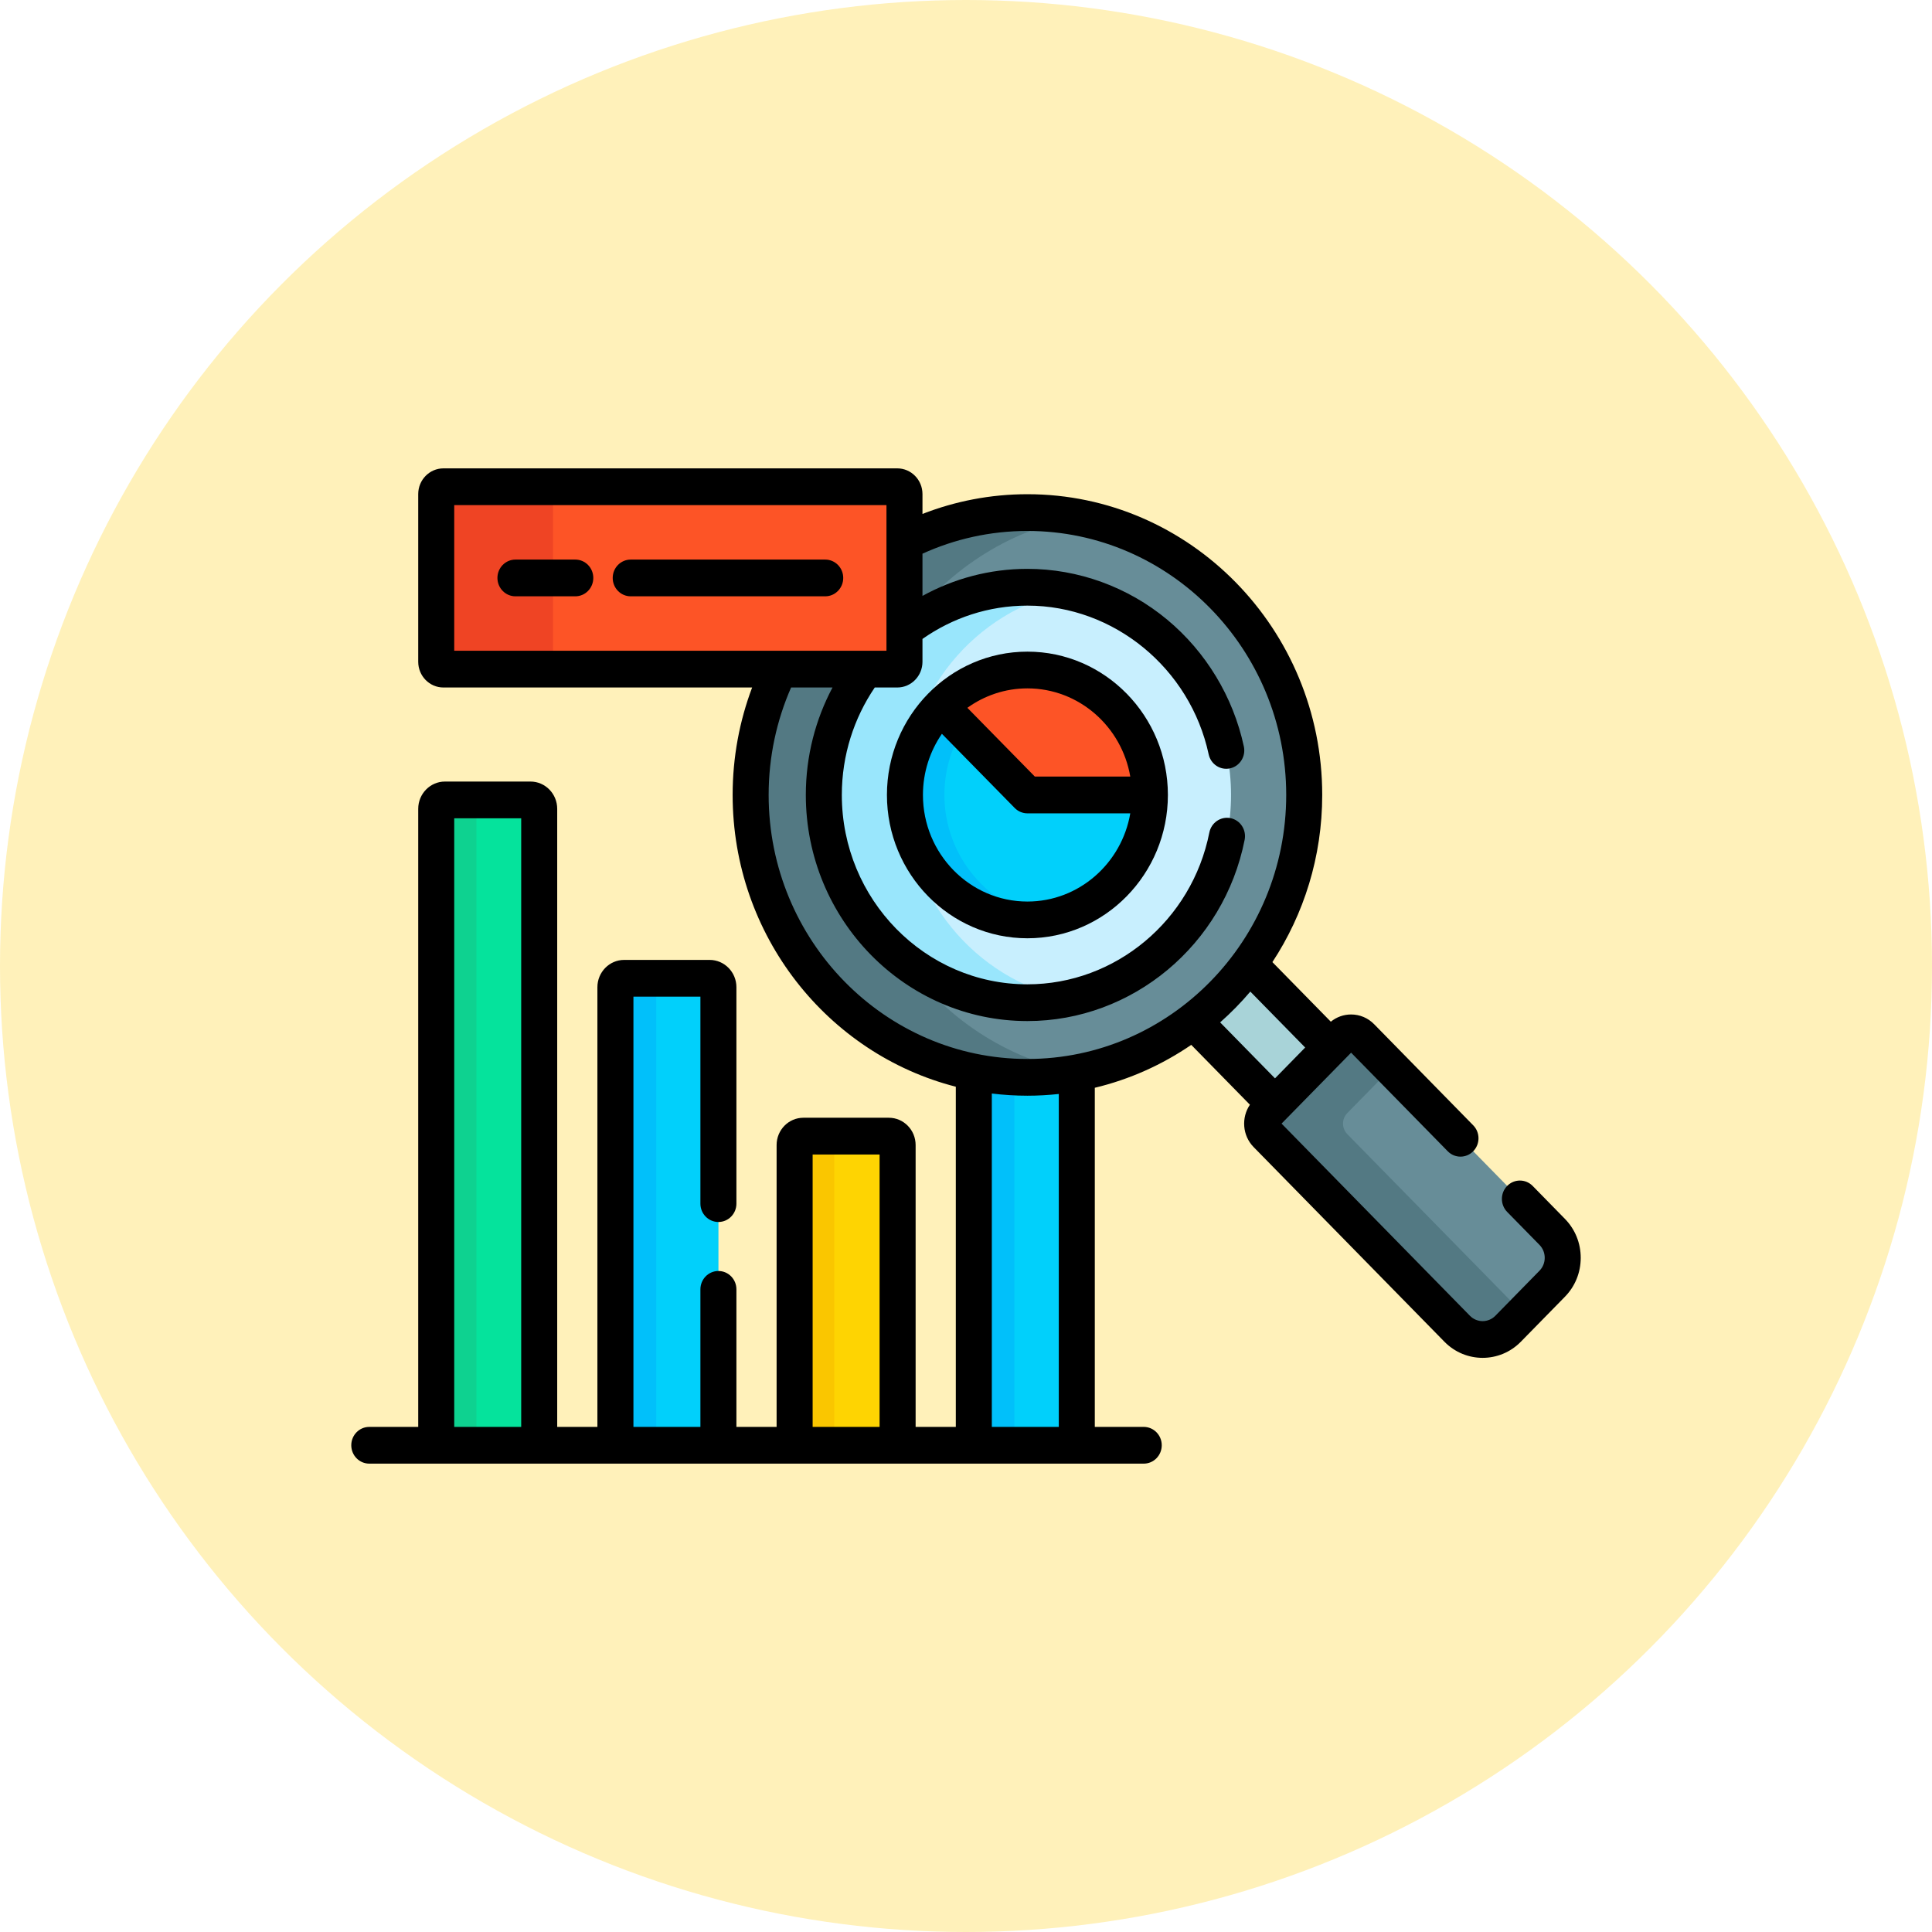 <svg width="66" height="66" viewBox="0 0 66 66" fill="none" xmlns="http://www.w3.org/2000/svg">
<circle cx="33" cy="33" r="33" fill="#FFCC00" fill-opacity="0.27"/>
<path d="M35.099 36.804C34.473 36.804 33.86 36.741 33.268 36.622V49.372H36.786V36.65C36.239 36.751 35.675 36.804 35.099 36.804Z" fill="#01D0FB"/>
<path d="M33.268 36.622V49.372H34.651V36.792C34.18 36.77 33.718 36.712 33.268 36.622Z" fill="#01C0FA"/>
<path d="M27.147 49.372H30.665V39.116C30.665 38.948 30.531 38.812 30.366 38.812H27.445C27.28 38.812 27.147 38.948 27.147 39.116V49.372H27.147Z" fill="#FED402"/>
<path d="M28.797 38.812H27.445C27.28 38.812 27.147 38.948 27.147 39.116V49.372H28.499V39.116C28.499 38.948 28.633 38.812 28.797 38.812Z" fill="#FAC600"/>
<path d="M21.025 49.372H24.543V33.724C24.543 33.556 24.409 33.42 24.244 33.42H21.323C21.158 33.42 21.025 33.556 21.025 33.724V49.372Z" fill="#01D0FB"/>
<path d="M22.717 33.42H21.323C21.158 33.42 21.025 33.556 21.025 33.724V49.372H22.419V33.724C22.419 33.556 22.553 33.42 22.717 33.42Z" fill="#01C0FA"/>
<path d="M14.904 49.373H18.422V27.631C18.422 27.463 18.288 27.327 18.123 27.327H15.202C15.037 27.327 14.904 27.463 14.904 27.631V49.373H14.904Z" fill="#05E39C"/>
<path d="M16.575 27.326H15.202C15.037 27.326 14.904 27.463 14.904 27.631V49.372H16.276V27.631C16.276 27.463 16.41 27.326 16.575 27.326Z" fill="#0ED290"/>
<path d="M45.517 35.846L42.605 32.876C42.066 33.611 41.425 34.265 40.704 34.815L43.615 37.785L45.517 35.846Z" fill="#A8D3D8"/>
<path d="M53.025 43.856L51.519 45.392C51.039 45.882 50.26 45.882 49.779 45.392L43.262 38.743C43.068 38.545 43.068 38.223 43.262 38.025L45.804 35.432C45.998 35.234 46.313 35.234 46.508 35.432L53.025 42.081C53.505 42.571 53.505 43.366 53.025 43.856Z" fill="#678D98"/>
<path d="M46.025 38.743C45.831 38.545 45.831 38.223 46.025 38.025L47.537 36.482L46.508 35.432C46.313 35.234 45.998 35.234 45.804 35.432L43.262 38.025C43.068 38.223 43.068 38.545 43.262 38.743L49.779 45.392C50.26 45.882 51.039 45.882 51.52 45.392L52.031 44.87L46.025 38.743Z" fill="#537983"/>
<path d="M35.097 17.511C33.589 17.511 32.163 17.872 30.897 18.513V22.607C30.897 22.746 30.787 22.858 30.651 22.858H26.631C25.998 24.153 25.642 25.612 25.642 27.157C25.642 32.485 29.875 36.804 35.097 36.804C40.319 36.804 44.553 32.485 44.553 27.157C44.553 21.829 40.319 17.511 35.097 17.511Z" fill="#678D98"/>
<path d="M36.826 17.672C36.266 17.566 35.688 17.511 35.097 17.511C33.588 17.511 32.163 17.872 30.897 18.513V21.499C32.293 19.536 34.397 18.13 36.826 17.672Z" fill="#537983"/>
<path d="M30.886 32.8C29.22 31.502 28.142 29.456 28.142 27.157C28.142 25.542 28.674 24.052 29.568 22.858H26.631C25.998 24.153 25.642 25.612 25.642 27.157C25.642 32.485 29.875 36.804 35.097 36.804C35.688 36.804 36.266 36.748 36.826 36.642C34.39 36.183 32.282 34.771 30.886 32.8Z" fill="#537983"/>
<path d="M35.098 20.061C33.521 20.061 32.066 20.6 30.898 21.506V22.607C30.898 22.746 30.788 22.858 30.652 22.858H29.569C28.675 24.052 28.143 25.542 28.143 27.157C28.143 31.07 31.263 34.253 35.098 34.253C38.934 34.253 42.054 31.07 42.054 27.157C42.054 23.244 38.934 20.061 35.098 20.061Z" fill="#C8EFFE"/>
<path d="M30.901 27.157C30.901 23.726 33.301 20.856 36.477 20.202C36.031 20.11 35.57 20.061 35.098 20.061C33.521 20.061 32.066 20.6 30.898 21.506V22.607C30.898 22.746 30.788 22.858 30.652 22.858H29.569C28.675 24.052 28.143 25.542 28.143 27.157C28.143 31.07 31.263 34.253 35.098 34.253C35.57 34.253 36.031 34.205 36.477 34.113C33.301 33.458 30.901 30.588 30.901 27.157Z" fill="#99E6FC"/>
<path d="M35.098 31.426C37.409 31.426 39.282 29.515 39.282 27.157C39.282 24.799 37.409 22.888 35.098 22.888C32.788 22.888 30.914 24.799 30.914 27.157C30.914 29.515 32.788 31.426 35.098 31.426Z" fill="#FD5426"/>
<path d="M35.098 27.157H39.282C39.282 29.499 37.394 31.426 35.098 31.426C32.803 31.426 30.914 29.499 30.914 27.157C30.914 26.026 31.355 24.941 32.138 24.141L35.098 27.157Z" fill="#01D0FB"/>
<path d="M32.262 27.157C32.262 26.356 32.484 25.578 32.891 24.908L32.138 24.141C31.355 24.941 30.914 26.026 30.914 27.157C30.914 29.499 32.803 31.426 35.098 31.426C35.328 31.426 35.552 31.406 35.772 31.369C33.792 31.036 32.262 29.265 32.262 27.157Z" fill="#01C0FA"/>
<path d="M30.654 22.858H15.15C15.014 22.858 14.904 22.746 14.904 22.607V16.878C14.904 16.74 15.014 16.627 15.15 16.627H30.654C30.79 16.627 30.9 16.74 30.9 16.878V22.607C30.9 22.746 30.79 22.858 30.654 22.858Z" fill="#FD5426"/>
<path d="M18.892 22.607V16.878C18.892 16.74 19.002 16.627 19.138 16.627H15.15C15.014 16.627 14.904 16.74 14.904 16.878V22.607C14.904 22.746 15.014 22.858 15.15 22.858H19.138C19.002 22.858 18.892 22.746 18.892 22.607Z" fill="#EF4424"/>
<path d="M53.459 41.637L52.358 40.513C52.117 40.268 51.728 40.268 51.487 40.513C51.247 40.758 51.247 41.155 51.487 41.401L52.589 42.525C52.706 42.643 52.77 42.801 52.77 42.969C52.77 43.136 52.706 43.294 52.589 43.412L51.084 44.948C50.844 45.193 50.454 45.193 50.214 44.948L43.78 38.384L46.156 35.961L49.457 39.329C49.697 39.574 50.087 39.574 50.327 39.329C50.568 39.084 50.568 38.687 50.327 38.442L46.942 34.988C46.732 34.774 46.453 34.656 46.155 34.656C45.901 34.656 45.659 34.743 45.463 34.903L43.467 32.867C44.541 31.233 45.169 29.268 45.169 27.157C45.169 21.492 40.651 16.883 35.098 16.883C33.836 16.883 32.628 17.122 31.513 17.557V16.879C31.513 16.394 31.127 16 30.652 16H15.148C14.673 16 14.287 16.394 14.287 16.879V22.607C14.287 23.092 14.673 23.486 15.148 23.486H25.694C25.264 24.627 25.028 25.864 25.028 27.157C25.028 31.962 28.277 36.006 32.652 37.124V48.745H31.279V39.116C31.279 38.602 30.869 38.184 30.365 38.184H27.444C26.94 38.184 26.53 38.602 26.53 39.116V48.745H25.157V44.047C25.157 43.7 24.882 43.419 24.542 43.419C24.202 43.419 23.927 43.7 23.927 44.047V48.745H21.639V34.048H23.927V41.118C23.927 41.464 24.202 41.745 24.542 41.745C24.882 41.745 25.157 41.464 25.157 41.118V33.724C25.157 33.211 24.747 32.792 24.243 32.792H21.322C20.818 32.792 20.408 33.211 20.408 33.724V48.745H19.035V27.631C19.035 27.117 18.626 26.699 18.122 26.699H15.2C14.697 26.699 14.287 27.117 14.287 27.631V48.745H12.615C12.275 48.745 12 49.026 12 49.372C12 49.719 12.275 50 12.615 50H39.072C39.412 50 39.687 49.719 39.687 49.372C39.687 49.026 39.412 48.745 39.072 48.745H37.4V37.16C38.594 36.874 39.706 36.371 40.695 35.694L42.699 37.739C42.399 38.181 42.441 38.794 42.827 39.187L49.344 45.836C49.704 46.203 50.176 46.386 50.649 46.386C51.122 46.386 51.594 46.203 51.954 45.836L53.459 44.3C53.808 43.944 54 43.472 54 42.969C54 42.465 53.808 41.993 53.459 41.637ZM17.805 48.745H15.517V27.954H17.805V48.745ZM30.048 48.745H27.761V39.44H30.048V48.745ZM15.517 22.231V17.255H30.283V22.231H15.517V22.231ZM36.17 48.745H33.882V37.356C34.281 37.405 34.687 37.431 35.098 37.431C35.46 37.431 35.818 37.41 36.17 37.372V48.745ZM35.098 36.176C30.224 36.176 26.258 32.13 26.258 27.157C26.258 25.85 26.533 24.608 27.025 23.486H28.44C27.859 24.579 27.528 25.829 27.528 27.157C27.528 31.416 30.924 34.881 35.098 34.881C38.688 34.881 41.809 32.277 42.519 28.689C42.586 28.349 42.371 28.018 42.038 27.949C41.705 27.881 41.38 28.101 41.313 28.44C40.718 31.445 38.104 33.626 35.098 33.626C31.602 33.626 28.758 30.724 28.758 27.157C28.758 25.794 29.175 24.53 29.883 23.486H30.652C31.127 23.486 31.513 23.092 31.513 22.607V21.827C32.534 21.11 33.768 20.689 35.098 20.689C38.053 20.689 40.657 22.826 41.29 25.77C41.363 26.108 41.691 26.323 42.023 26.248C42.355 26.174 42.565 25.839 42.492 25.501C42.128 23.808 41.198 22.27 39.873 21.168C38.528 20.049 36.832 19.433 35.098 19.433C33.802 19.433 32.581 19.769 31.513 20.357V18.915C32.61 18.416 33.823 18.138 35.098 18.138C39.973 18.138 43.939 22.184 43.939 27.157C43.939 32.13 39.973 36.176 35.098 36.176ZM41.682 34.926C42.05 34.601 42.395 34.249 42.713 33.874L44.587 35.785L43.556 36.838L41.682 34.926Z" fill="black"/>
<path d="M35.098 22.261C32.452 22.261 30.299 24.457 30.299 27.157C30.299 29.857 32.452 32.053 35.098 32.053C37.744 32.053 39.897 29.857 39.897 27.157C39.897 24.457 37.744 22.261 35.098 22.261ZM35.098 30.798C33.13 30.798 31.529 29.165 31.529 27.157C31.529 26.38 31.77 25.66 32.177 25.068L34.663 27.601C34.779 27.719 34.935 27.785 35.098 27.785H38.612C38.32 29.494 36.856 30.798 35.098 30.798ZM35.352 26.529L33.047 24.18C33.628 23.762 34.335 23.516 35.098 23.516C36.856 23.516 38.32 24.82 38.612 26.529H35.352V26.529Z" fill="black"/>
<path d="M19.653 19.116H17.609C17.269 19.116 16.993 19.396 16.993 19.743C16.993 20.09 17.269 20.371 17.609 20.371H19.653C19.993 20.371 20.268 20.09 20.268 19.743C20.268 19.396 19.993 19.116 19.653 19.116Z" fill="black"/>
<path d="M28.191 19.116H21.546C21.206 19.116 20.931 19.396 20.931 19.743C20.931 20.09 21.206 20.371 21.546 20.371H28.191C28.53 20.371 28.806 20.09 28.806 19.743C28.806 19.396 28.53 19.116 28.191 19.116Z" fill="black"/>
</svg>
